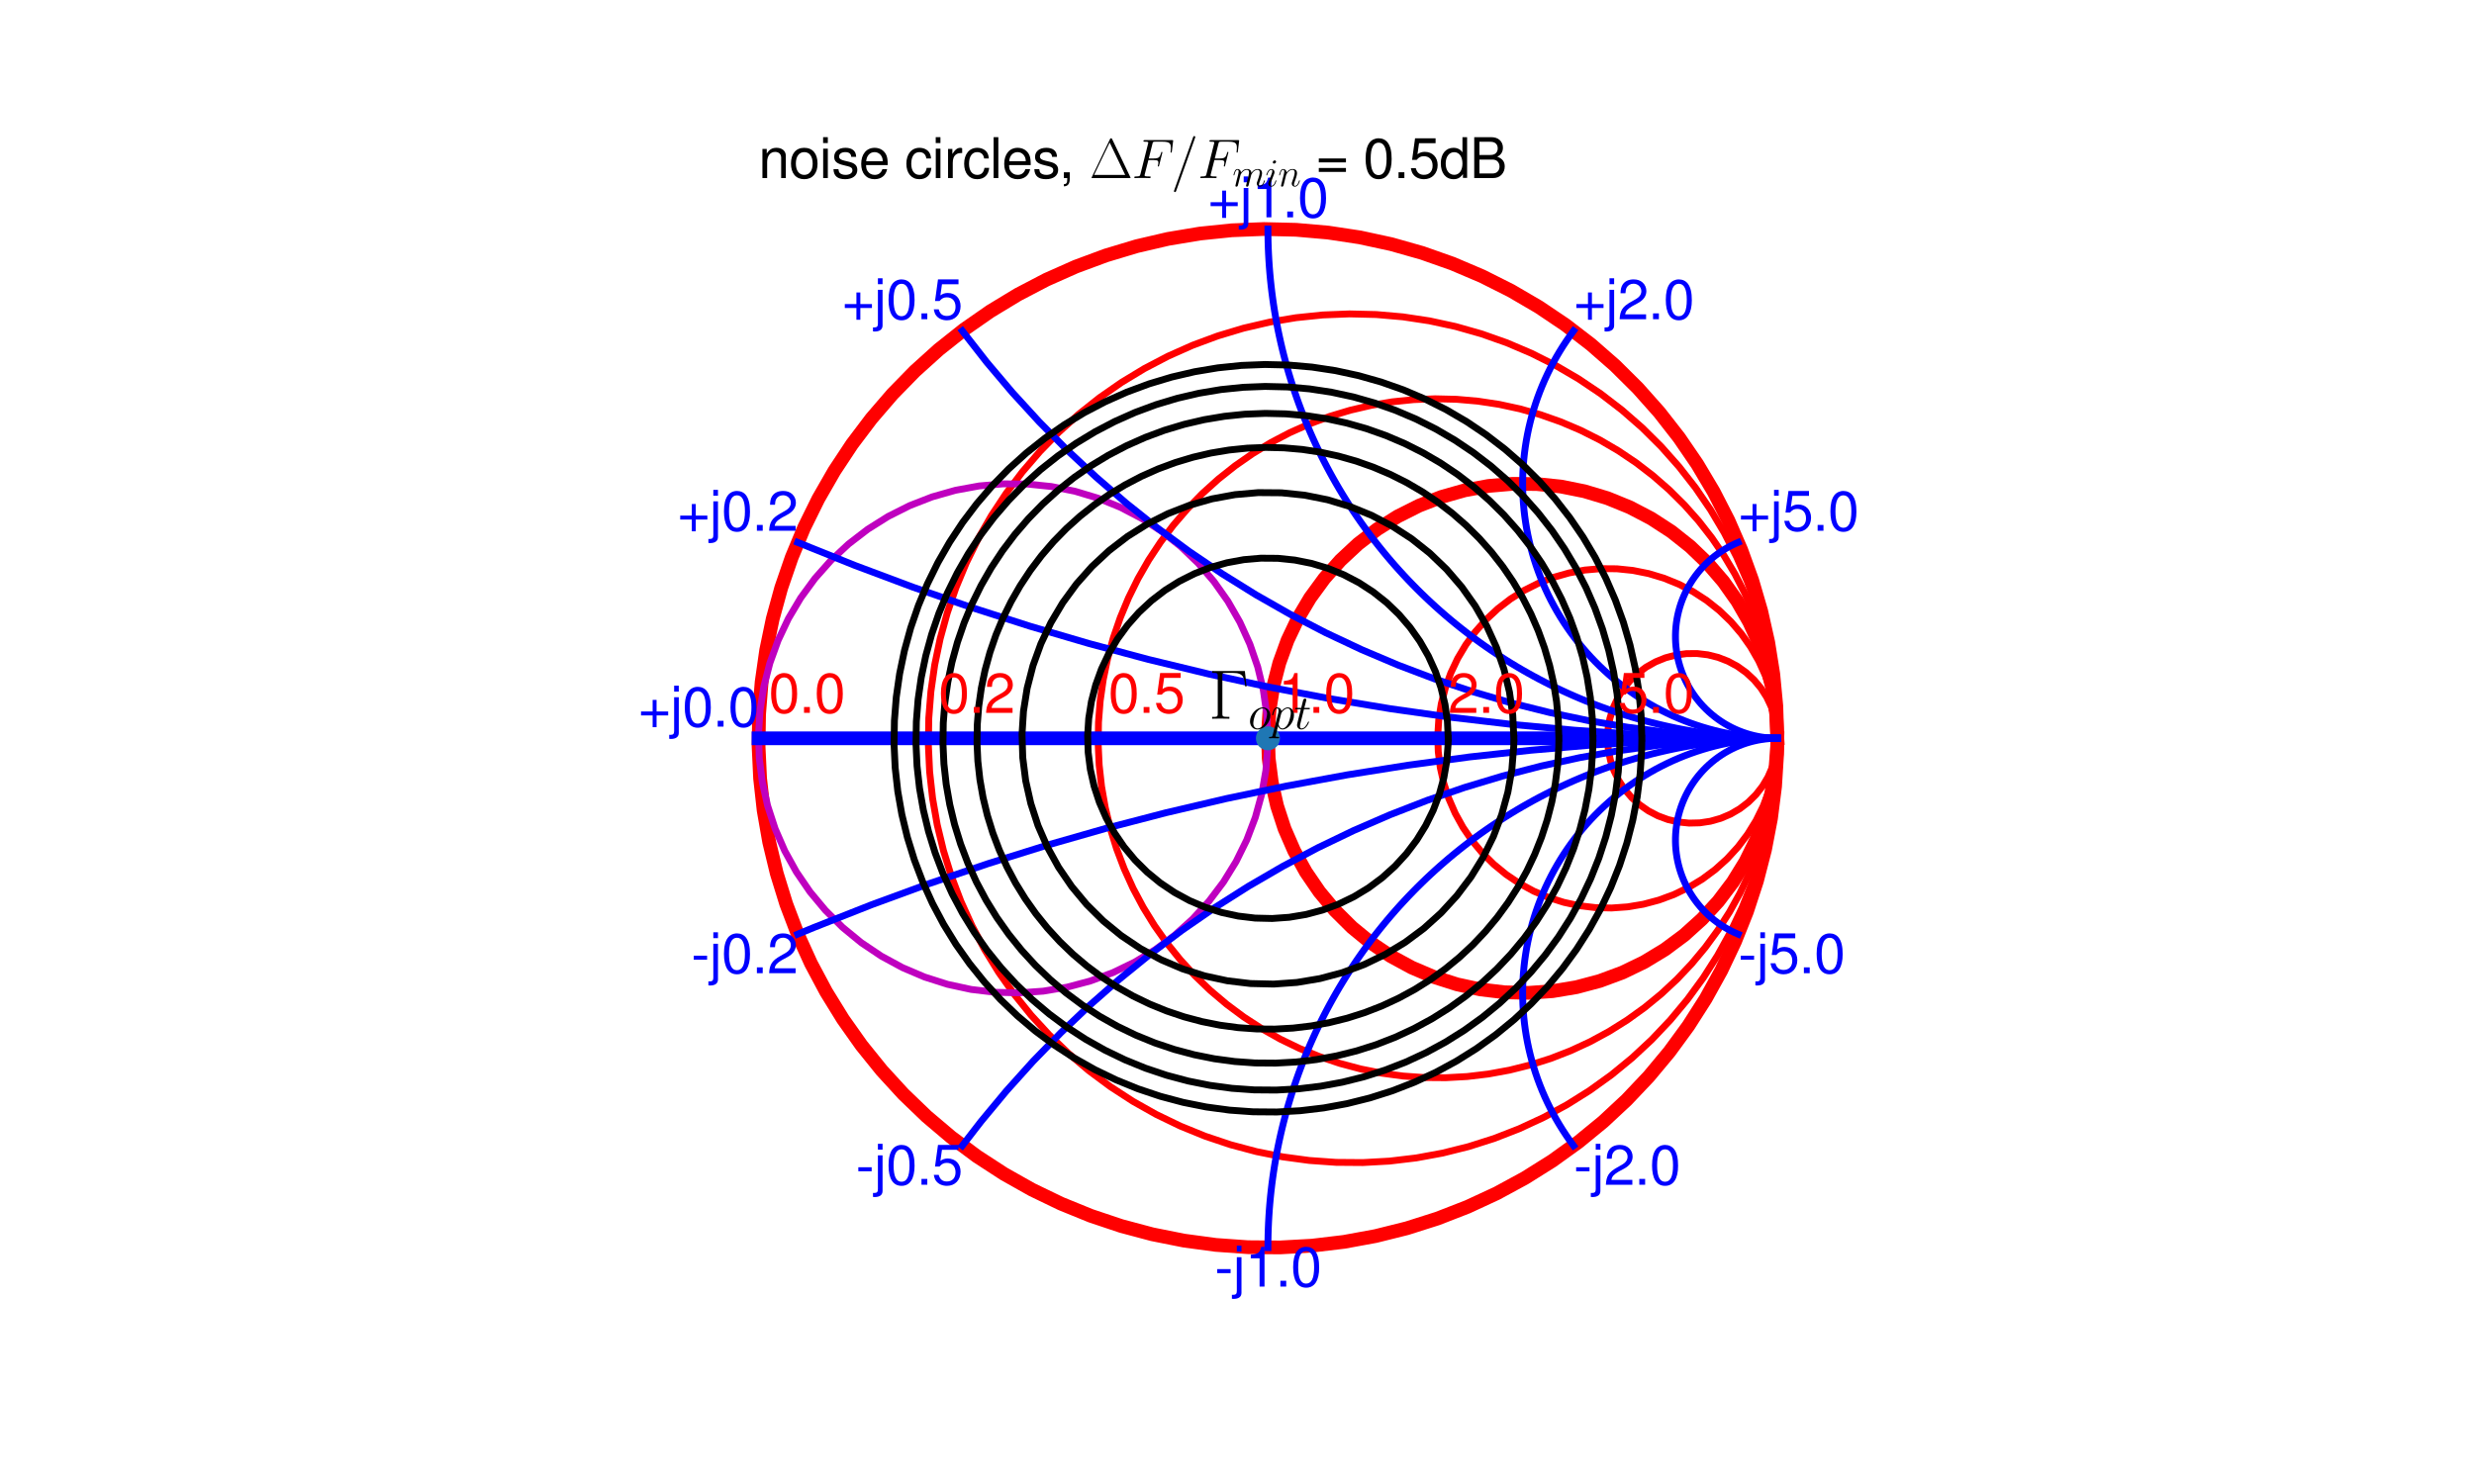<?xml version="1.0" encoding="utf-8" standalone="no"?>
<!DOCTYPE svg PUBLIC "-//W3C//DTD SVG 1.1//EN"
  "http://www.w3.org/Graphics/SVG/1.1/DTD/svg11.dtd">
<svg xmlns:xlink="http://www.w3.org/1999/xlink" width="360pt" height="216pt" viewBox="0 0 360 216" xmlns="http://www.w3.org/2000/svg" version="1.1">
 <defs>
  <style type="text/css">*{stroke-linejoin: round; stroke-linecap: butt}</style>
 </defs>
 <g id="figure_1">
  <g id="patch_1">
   <path d="M 0 216 
L 360 216 
L 360 0 
L 0 0 
z
" style="fill: #ffffff"/>
  </g>
  <g id="axes_1">
   <g id="line2d_1">
    <path d="M 258.627 107.46 
L 258.48 102.782 
L 258.037 98.123 
L 257.301 93.501 
L 256.275 88.935 
L 254.963 84.442 
L 253.37 80.041 
L 251.502 75.75 
L 249.368 71.585 
L 246.975 67.563 
L 244.332 63.7 
L 241.452 60.011 
L 238.344 56.512 
L 235.021 53.216 
L 231.498 50.136 
L 227.786 47.284 
L 223.903 44.672 
L 219.862 42.311 
L 215.68 40.209 
L 211.374 38.376 
L 206.961 36.818 
L 202.458 35.541 
L 197.884 34.551 
L 193.256 33.852 
L 188.594 33.446 
L 183.915 33.335 
L 179.238 33.52 
L 174.583 33.999 
L 169.967 34.771 
L 165.409 35.833 
L 160.927 37.181 
L 156.539 38.809 
L 152.262 40.71 
L 148.114 42.877 
L 144.111 45.302 
L 140.269 47.975 
L 136.603 50.885 
L 133.129 54.02 
L 129.859 57.368 
L 126.806 60.916 
L 123.984 64.65 
L 121.403 68.554 
L 119.074 72.613 
L 117.005 76.812 
L 115.206 81.132 
L 113.682 85.557 
L 112.441 90.07 
L 111.488 94.652 
L 110.825 99.285 
L 110.456 103.951 
L 110.382 108.63 
L 110.604 113.305 
L 111.12 117.957 
L 111.928 122.567 
L 113.026 127.116 
L 114.409 131.587 
L 116.071 135.962 
L 118.006 140.224 
L 120.207 144.355 
L 122.663 148.338 
L 125.366 152.159 
L 128.305 155.802 
L 131.467 159.252 
L 134.841 162.495 
L 138.413 165.519 
L 142.169 168.312 
L 146.093 170.862 
L 150.171 173.159 
L 154.385 175.194 
L 158.72 176.96 
L 163.157 178.448 
L 167.679 179.654 
L 172.269 180.571 
L 176.907 181.197 
L 181.575 181.53 
L 186.255 181.566 
L 190.928 181.308 
L 195.576 180.755 
L 200.179 179.91 
L 204.72 178.776 
L 209.18 177.358 
L 213.542 175.661 
L 217.788 173.693 
L 221.901 171.46 
L 225.865 168.972 
L 229.664 166.239 
L 233.284 163.272 
L 236.709 160.082 
L 239.925 156.683 
L 242.921 153.087 
L 245.684 149.309 
L 248.203 145.365 
L 250.468 141.269 
L 252.47 137.039 
L 254.201 132.691 
L 255.654 128.242 
L 256.824 123.71 
L 257.705 119.114 
L 258.295 114.471 
L 258.59 109.8 
L 258.627 107.46 
L 258.627 107.46 
" clip-path="url(#p620a6dc0e2)" style="fill: none; stroke: #ff0000; stroke-width: 2; stroke-linecap: square"/>
   </g>
   <g id="line2d_2">
    <path d="M 258.627 107.46 
L 258.504 103.562 
L 258.135 99.679 
L 257.522 95.827 
L 256.667 92.022 
L 255.574 88.278 
L 254.246 84.611 
L 252.69 81.035 
L 250.911 77.564 
L 248.917 74.212 
L 246.715 70.993 
L 244.314 67.92 
L 241.724 65.003 
L 238.956 62.256 
L 236.019 59.69 
L 232.927 57.313 
L 229.69 55.137 
L 226.323 53.169 
L 222.838 51.418 
L 219.25 49.89 
L 215.572 48.591 
L 211.82 47.527 
L 208.008 46.702 
L 204.151 46.12 
L 200.266 45.782 
L 196.367 45.689 
L 192.47 45.843 
L 188.59 46.243 
L 184.744 46.886 
L 180.945 47.771 
L 177.21 48.894 
L 173.553 50.25 
L 169.99 51.835 
L 166.533 53.641 
L 163.197 55.662 
L 159.995 57.889 
L 156.941 60.314 
L 154.045 62.927 
L 151.32 65.717 
L 148.777 68.674 
L 146.425 71.785 
L 144.274 75.038 
L 142.333 78.421 
L 140.609 81.92 
L 139.109 85.52 
L 137.84 89.208 
L 136.806 92.968 
L 136.011 96.787 
L 135.459 100.647 
L 135.151 104.535 
L 135.09 108.435 
L 135.274 112.331 
L 135.704 116.207 
L 136.378 120.049 
L 137.293 123.84 
L 138.446 127.566 
L 139.831 131.212 
L 141.443 134.763 
L 143.277 138.205 
L 145.324 141.525 
L 147.576 144.709 
L 150.025 147.745 
L 152.661 150.62 
L 155.472 153.323 
L 158.449 155.843 
L 161.579 158.17 
L 164.849 160.295 
L 168.247 162.209 
L 171.759 163.905 
L 175.371 165.377 
L 179.069 166.617 
L 182.837 167.621 
L 186.662 168.386 
L 190.527 168.908 
L 194.417 169.185 
L 198.317 169.215 
L 202.211 169 
L 206.084 168.539 
L 209.92 167.835 
L 213.704 166.89 
L 217.421 165.708 
L 221.056 164.295 
L 224.594 162.654 
L 228.022 160.793 
L 231.326 158.72 
L 234.492 156.443 
L 237.508 153.97 
L 240.362 151.312 
L 243.042 148.479 
L 245.539 145.483 
L 247.841 142.335 
L 249.94 139.047 
L 251.828 135.634 
L 253.496 132.109 
L 254.939 128.486 
L 256.15 124.778 
L 257.125 121.002 
L 257.859 117.172 
L 258.35 113.302 
L 258.596 109.41 
L 258.627 107.46 
L 258.627 107.46 
" clip-path="url(#p620a6dc0e2)" style="fill: none; stroke: #ff0000; stroke-linecap: square"/>
   </g>
   <g id="line2d_3">
    <path d="M 258.627 107.46 
L 258.529 104.341 
L 258.234 101.235 
L 257.743 98.154 
L 257.059 95.11 
L 256.184 92.115 
L 255.122 89.181 
L 253.877 86.32 
L 252.454 83.543 
L 250.859 80.862 
L 249.097 78.287 
L 247.177 75.828 
L 245.105 73.495 
L 242.89 71.297 
L 240.541 69.244 
L 238.067 67.343 
L 235.478 65.602 
L 232.784 64.027 
L 229.996 62.626 
L 227.125 61.404 
L 224.183 60.365 
L 221.181 59.514 
L 218.132 58.854 
L 215.047 58.388 
L 211.938 58.117 
L 208.819 58.043 
L 205.701 58.166 
L 202.598 58.486 
L 199.52 59.001 
L 196.482 59.709 
L 193.494 60.607 
L 190.568 61.692 
L 187.717 62.96 
L 184.952 64.405 
L 182.283 66.022 
L 179.722 67.803 
L 177.278 69.743 
L 174.961 71.833 
L 172.782 74.066 
L 170.747 76.431 
L 168.865 78.92 
L 167.145 81.523 
L 165.592 84.229 
L 164.213 87.028 
L 163.013 89.908 
L 161.997 92.858 
L 161.17 95.867 
L 160.534 98.921 
L 160.092 102.01 
L 159.846 105.12 
L 159.797 108.24 
L 159.945 111.357 
L 160.289 114.458 
L 160.828 117.531 
L 161.56 120.564 
L 162.482 123.545 
L 163.59 126.462 
L 164.88 129.303 
L 166.347 132.056 
L 167.984 134.712 
L 169.786 137.259 
L 171.745 139.688 
L 173.854 141.988 
L 176.103 144.15 
L 178.485 146.166 
L 180.988 148.028 
L 183.605 149.728 
L 186.323 151.259 
L 189.133 152.616 
L 192.022 153.793 
L 194.98 154.785 
L 197.995 155.589 
L 201.055 156.201 
L 204.147 156.618 
L 207.259 156.84 
L 210.379 156.864 
L 213.495 156.692 
L 216.593 156.323 
L 219.662 155.76 
L 222.689 155.004 
L 225.662 154.059 
L 228.57 152.928 
L 231.401 151.615 
L 234.143 150.127 
L 236.786 148.468 
L 239.319 146.646 
L 241.732 144.668 
L 244.015 142.542 
L 246.159 140.275 
L 248.156 137.878 
L 249.998 135.36 
L 251.678 132.73 
L 253.188 130 
L 254.522 127.179 
L 255.677 124.281 
L 256.645 121.315 
L 257.425 118.294 
L 258.013 115.229 
L 258.406 112.134 
L 258.603 109.02 
L 258.627 107.46 
L 258.627 107.46 
" clip-path="url(#p620a6dc0e2)" style="fill: none; stroke: #ff0000; stroke-linecap: square"/>
   </g>
   <g id="line2d_4">
    <path d="M 258.627 107.46 
L 258.461 103.955 
L 257.964 100.48 
L 257.141 97.069 
L 255.999 93.751 
L 254.548 90.555 
L 252.801 87.511 
L 250.774 84.646 
L 248.486 81.986 
L 245.956 79.554 
L 243.207 77.372 
L 240.264 75.46 
L 237.154 73.835 
L 233.904 72.511 
L 230.543 71.5 
L 227.101 70.812 
L 223.611 70.453 
L 220.101 70.425 
L 216.605 70.73 
L 213.153 71.363 
L 209.777 72.32 
L 206.506 73.593 
L 203.371 75.169 
L 200.398 77.034 
L 197.615 79.172 
L 195.047 81.564 
L 192.717 84.188 
L 190.645 87.021 
L 188.851 90.037 
L 187.349 93.209 
L 186.155 96.509 
L 185.278 99.907 
L 184.726 103.372 
L 184.505 106.875 
L 184.615 110.383 
L 185.057 113.864 
L 185.827 117.288 
L 186.917 120.624 
L 188.317 123.842 
L 190.015 126.913 
L 191.997 129.81 
L 194.243 132.506 
L 196.734 134.978 
L 199.448 137.203 
L 202.36 139.161 
L 205.445 140.835 
L 208.674 142.21 
L 212.018 143.273 
L 215.448 144.016 
L 218.933 144.43 
L 222.441 144.513 
L 225.942 144.264 
L 229.403 143.685 
L 232.794 142.781 
L 236.084 141.561 
L 239.245 140.034 
L 242.246 138.216 
L 245.062 136.122 
L 247.668 133.771 
L 250.039 131.184 
L 252.156 128.385 
L 253.998 125.398 
L 255.549 122.25 
L 256.795 118.969 
L 257.726 115.585 
L 258.332 112.129 
L 258.609 108.63 
L 258.627 107.46 
L 258.627 107.46 
" clip-path="url(#p620a6dc0e2)" style="fill: none; stroke: #ff0000; stroke-width: 2; stroke-linecap: square"/>
   </g>
   <g id="line2d_5">
    <path d="M 258.627 107.46 
L 258.517 105.123 
L 258.185 102.807 
L 257.636 100.533 
L 256.875 98.32 
L 255.908 96.19 
L 254.743 94.161 
L 253.392 92.251 
L 251.866 90.477 
L 250.179 88.856 
L 248.347 87.401 
L 246.385 86.127 
L 244.312 85.043 
L 242.145 84.161 
L 239.904 83.487 
L 237.61 83.028 
L 235.283 82.789 
L 232.943 82.77 
L 230.612 82.973 
L 228.311 83.395 
L 226.06 84.034 
L 223.88 84.882 
L 221.79 85.932 
L 219.808 87.176 
L 217.953 88.602 
L 216.241 90.196 
L 214.687 91.945 
L 213.306 93.834 
L 212.109 95.844 
L 211.109 97.959 
L 210.312 100.159 
L 209.728 102.424 
L 209.36 104.735 
L 209.212 107.07 
L 209.286 109.408 
L 209.581 111.729 
L 210.094 114.012 
L 210.82 116.236 
L 211.754 118.381 
L 212.886 120.429 
L 214.207 122.36 
L 215.704 124.157 
L 217.365 125.805 
L 219.175 127.288 
L 221.116 128.594 
L 223.172 129.71 
L 225.325 130.627 
L 227.554 131.336 
L 229.841 131.83 
L 232.164 132.107 
L 234.503 132.162 
L 236.837 131.996 
L 239.144 131.61 
L 241.405 131.007 
L 243.599 130.194 
L 245.705 129.176 
L 247.707 127.964 
L 249.584 126.568 
L 251.321 125.001 
L 252.902 123.276 
L 254.313 121.41 
L 255.541 119.418 
L 256.575 117.32 
L 257.406 115.133 
L 258.026 112.877 
L 258.43 110.572 
L 258.615 108.24 
L 258.627 107.46 
L 258.627 107.46 
" clip-path="url(#p620a6dc0e2)" style="fill: none; stroke: #ff0000; stroke-linecap: square"/>
   </g>
   <g id="line2d_6">
    <path d="M 258.627 107.46 
L 258.529 105.904 
L 258.235 104.372 
L 257.751 102.89 
L 257.084 101.481 
L 256.245 100.167 
L 255.247 98.969 
L 254.106 97.906 
L 252.84 96.995 
L 251.469 96.252 
L 250.016 95.686 
L 248.503 95.308 
L 246.955 95.124 
L 245.396 95.137 
L 243.851 95.345 
L 242.344 95.747 
L 240.9 96.335 
L 239.541 97.1 
L 238.29 98.031 
L 237.166 99.111 
L 236.187 100.325 
L 235.368 101.652 
L 234.724 103.072 
L 234.263 104.562 
L 233.994 106.097 
L 233.92 107.655 
L 234.043 109.209 
L 234.36 110.736 
L 234.868 112.21 
L 235.557 113.609 
L 236.417 114.91 
L 237.434 116.092 
L 238.592 117.137 
L 239.872 118.027 
L 241.254 118.749 
L 242.716 119.291 
L 244.234 119.645 
L 245.785 119.805 
L 247.344 119.768 
L 248.886 119.535 
L 250.386 119.11 
L 251.821 118.499 
L 253.167 117.712 
L 254.403 116.762 
L 255.51 115.664 
L 256.47 114.435 
L 257.267 113.095 
L 257.89 111.665 
L 258.327 110.168 
L 258.572 108.628 
L 258.627 107.46 
L 258.627 107.46 
" clip-path="url(#p620a6dc0e2)" style="fill: none; stroke: #ff0000; stroke-linecap: square"/>
   </g>
   <g id="line2d_7">
    <path d="M 184.5 107.46 
L 184.334 103.955 
L 183.837 100.48 
L 183.014 97.069 
L 181.871 93.751 
L 180.42 90.555 
L 178.674 87.511 
L 176.647 84.646 
L 174.358 81.986 
L 171.828 79.554 
L 169.08 77.372 
L 166.137 75.46 
L 163.026 73.835 
L 159.776 72.511 
L 156.415 71.5 
L 152.974 70.812 
L 149.483 70.453 
L 145.974 70.425 
L 142.478 70.73 
L 139.026 71.363 
L 135.65 72.32 
L 132.379 73.593 
L 129.243 75.169 
L 126.271 77.034 
L 123.488 79.172 
L 120.92 81.564 
L 118.59 84.188 
L 116.518 87.021 
L 114.723 90.037 
L 113.222 93.209 
L 112.028 96.509 
L 111.151 99.907 
L 110.599 103.372 
L 110.377 106.875 
L 110.488 110.383 
L 110.93 113.864 
L 111.7 117.288 
L 112.789 120.624 
L 114.19 123.842 
L 115.888 126.913 
L 117.869 129.81 
L 120.116 132.506 
L 122.607 134.978 
L 125.321 137.203 
L 128.233 139.161 
L 131.317 140.835 
L 134.546 142.21 
L 137.891 143.273 
L 141.321 144.016 
L 144.806 144.43 
L 148.314 144.513 
L 151.815 144.264 
L 155.276 143.685 
L 158.667 142.781 
L 161.957 141.561 
L 165.117 140.034 
L 168.119 138.216 
L 170.935 136.122 
L 173.541 133.771 
L 175.912 131.184 
L 178.028 128.385 
L 179.87 125.398 
L 181.421 122.25 
L 182.668 118.969 
L 183.598 115.585 
L 184.205 112.129 
L 184.482 108.63 
L 184.5 107.46 
L 184.5 107.46 
" clip-path="url(#p620a6dc0e2)" style="fill: none; stroke: #bf00bf; stroke-linecap: square"/>
   </g>
   <g id="line2d_8">
    <path d="M 258.627 107.46 
L 249.646 107.569 
L 240.67 107.895 
L 231.704 108.439 
L 222.754 109.2 
L 213.826 110.178 
L 204.923 111.371 
L 196.053 112.78 
L 187.219 114.404 
L 178.426 116.241 
L 169.681 118.291 
L 160.989 120.552 
L 152.353 123.023 
L 143.78 125.703 
L 135.274 128.589 
L 126.841 131.681 
L 118.485 134.976 
L 116.075 135.97 
L 116.075 135.97 
" clip-path="url(#p620a6dc0e2)" style="fill: none; stroke: #0000ff; stroke-linecap: square"/>
   </g>
   <g id="line2d_9">
    <path d="M 258.627 107.46 
L 252.847 107.573 
L 247.076 107.911 
L 241.322 108.473 
L 235.594 109.26 
L 229.902 110.27 
L 224.253 111.5 
L 218.656 112.95 
L 213.12 114.617 
L 207.654 116.498 
L 202.265 118.592 
L 196.961 120.893 
L 191.752 123.4 
L 186.644 126.108 
L 181.646 129.013 
L 176.764 132.111 
L 172.007 135.397 
L 167.382 138.865 
L 162.896 142.512 
L 158.555 146.33 
L 154.366 150.315 
L 150.336 154.46 
L 146.471 158.759 
L 142.776 163.206 
L 140.024 166.762 
L 140.024 166.762 
" clip-path="url(#p620a6dc0e2)" style="fill: none; stroke: #0000ff; stroke-linecap: square"/>
   </g>
   <g id="line2d_10">
    <path d="M 258.627 107.46 
L 257.703 107.466 
L 256.779 107.483 
L 255.856 107.512 
L 254.932 107.552 
L 254.01 107.604 
L 253.088 107.667 
L 252.167 107.742 
L 251.247 107.828 
L 250.328 107.926 
L 249.41 108.035 
L 248.494 108.156 
L 247.579 108.288 
L 246.666 108.431 
L 245.755 108.586 
L 244.846 108.752 
L 243.939 108.93 
L 243.035 109.119 
L 242.132 109.319 
L 241.233 109.53 
L 240.336 109.752 
L 239.442 109.986 
L 238.551 110.231 
L 237.663 110.486 
L 236.778 110.753 
L 235.897 111.031 
L 235.019 111.32 
L 234.145 111.62 
L 233.274 111.93 
L 232.408 112.252 
L 231.546 112.584 
L 230.687 112.927 
L 229.834 113.281 
L 228.984 113.645 
L 228.14 114.02 
L 227.3 114.405 
L 226.465 114.801 
L 225.635 115.207 
L 224.81 115.624 
L 223.99 116.05 
L 223.176 116.487 
L 222.367 116.934 
L 221.564 117.391 
L 220.766 117.858 
L 219.975 118.335 
L 219.189 118.822 
L 218.41 119.318 
L 217.637 119.825 
L 216.87 120.34 
L 216.11 120.866 
L 215.356 121.401 
L 214.609 121.945 
L 213.869 122.498 
L 213.136 123.061 
L 212.41 123.632 
L 211.691 124.213 
L 210.979 124.802 
L 210.275 125.401 
L 209.578 126.008 
L 208.889 126.624 
L 208.208 127.248 
L 207.534 127.881 
L 206.869 128.522 
L 206.211 129.171 
L 205.562 129.829 
L 204.921 130.494 
L 204.288 131.168 
L 203.664 131.849 
L 203.048 132.538 
L 202.441 133.235 
L 201.842 133.939 
L 201.253 134.651 
L 200.672 135.37 
L 200.101 136.096 
L 199.538 136.829 
L 198.985 137.569 
L 198.441 138.316 
L 197.906 139.07 
L 197.38 139.83 
L 196.865 140.597 
L 196.358 141.37 
L 195.862 142.149 
L 195.375 142.935 
L 194.898 143.726 
L 194.431 144.524 
L 193.974 145.327 
L 193.527 146.136 
L 193.09 146.95 
L 192.664 147.77 
L 192.247 148.595 
L 191.841 149.425 
L 191.445 150.26 
L 191.06 151.1 
L 190.685 151.944 
L 190.321 152.794 
L 189.967 153.647 
L 189.624 154.506 
L 189.292 155.368 
L 188.97 156.234 
L 188.66 157.105 
L 188.36 157.979 
L 188.071 158.857 
L 187.793 159.738 
L 187.526 160.623 
L 187.271 161.511 
L 187.026 162.402 
L 186.792 163.296 
L 186.57 164.193 
L 186.359 165.092 
L 186.159 165.995 
L 185.97 166.899 
L 185.792 167.806 
L 185.626 168.715 
L 185.471 169.626 
L 185.328 170.539 
L 185.196 171.454 
L 185.075 172.37 
L 184.966 173.288 
L 184.868 174.207 
L 184.782 175.127 
L 184.707 176.048 
L 184.644 176.97 
L 184.592 177.892 
L 184.552 178.816 
L 184.523 179.739 
L 184.506 180.663 
L 184.5 181.587 
" clip-path="url(#p620a6dc0e2)" style="fill: none; stroke: #0000ff; stroke-linecap: square"/>
   </g>
   <g id="line2d_11">
    <path d="M 258.627 107.46 
L 257.705 107.471 
L 256.784 107.506 
L 255.863 107.563 
L 254.945 107.643 
L 254.028 107.746 
L 253.115 107.872 
L 252.205 108.021 
L 251.299 108.192 
L 250.397 108.385 
L 249.501 108.601 
L 248.61 108.839 
L 247.725 109.1 
L 246.847 109.382 
L 245.977 109.686 
L 245.114 110.011 
L 244.26 110.358 
L 243.414 110.726 
L 242.578 111.115 
L 241.752 111.525 
L 240.936 111.955 
L 240.132 112.405 
L 239.338 112.875 
L 238.557 113.364 
L 237.788 113.873 
L 237.032 114.401 
L 236.289 114.948 
L 235.56 115.513 
L 234.846 116.096 
L 234.146 116.696 
L 233.461 117.314 
L 232.792 117.948 
L 232.139 118.599 
L 231.502 119.266 
L 230.882 119.949 
L 230.28 120.646 
L 229.694 121.359 
L 229.127 122.086 
L 228.578 122.827 
L 228.048 123.581 
L 227.536 124.348 
L 227.044 125.128 
L 226.571 125.92 
L 226.118 126.723 
L 225.685 127.537 
L 225.273 128.362 
L 224.881 129.197 
L 224.51 130.041 
L 224.161 130.894 
L 223.832 131.756 
L 223.525 132.625 
L 223.24 133.502 
L 222.977 134.386 
L 222.736 135.276 
L 222.517 136.172 
L 222.32 137.073 
L 222.146 137.978 
L 221.995 138.888 
L 221.866 139.801 
L 221.76 140.717 
L 221.676 141.635 
L 221.616 142.555 
L 221.578 143.477 
L 221.564 144.399 
L 221.572 145.321 
L 221.604 146.242 
L 221.658 147.163 
L 221.735 148.082 
L 221.835 148.998 
L 221.957 149.912 
L 222.103 150.823 
L 222.271 151.73 
L 222.461 152.632 
L 222.674 153.529 
L 222.909 154.421 
L 223.167 155.306 
L 223.446 156.185 
L 223.747 157.056 
L 224.069 157.92 
L 224.413 158.776 
L 224.779 159.623 
L 225.165 160.46 
L 225.571 161.288 
L 225.999 162.105 
L 226.446 162.911 
L 226.914 163.706 
L 227.401 164.489 
L 227.907 165.259 
L 228.432 166.017 
L 228.976 166.762 
" clip-path="url(#p620a6dc0e2)" style="fill: none; stroke: #0000ff; stroke-linecap: square"/>
   </g>
   <g id="line2d_12">
    <path d="M 258.627 107.46 
L 258.054 107.471 
L 257.481 107.504 
L 256.91 107.56 
L 256.342 107.637 
L 255.777 107.737 
L 255.217 107.858 
L 254.661 108 
L 254.112 108.164 
L 253.569 108.35 
L 253.034 108.556 
L 252.507 108.782 
L 251.989 109.029 
L 251.481 109.296 
L 250.984 109.582 
L 250.499 109.887 
L 250.025 110.211 
L 249.565 110.552 
L 249.118 110.912 
L 248.685 111.288 
L 248.267 111.681 
L 247.865 112.089 
L 247.478 112.513 
L 247.109 112.952 
L 246.756 113.404 
L 246.422 113.87 
L 246.105 114.349 
L 245.808 114.839 
L 245.529 115.34 
L 245.27 115.852 
L 245.032 116.373 
L 244.813 116.904 
L 244.615 117.442 
L 244.438 117.988 
L 244.283 118.54 
L 244.149 119.097 
L 244.036 119.66 
L 243.946 120.226 
L 243.877 120.795 
L 243.83 121.367 
L 243.806 121.94 
L 243.804 122.514 
L 243.823 123.087 
L 243.866 123.659 
L 243.93 124.229 
L 244.016 124.796 
L 244.124 125.359 
L 244.254 125.918 
L 244.405 126.471 
L 244.577 127.018 
L 244.771 127.558 
L 244.985 128.09 
L 245.22 128.613 
L 245.475 129.127 
L 245.749 129.63 
L 246.043 130.123 
L 246.355 130.604 
L 246.686 131.072 
L 247.035 131.527 
L 247.401 131.969 
L 247.784 132.396 
L 248.183 132.808 
L 248.598 133.204 
L 249.028 133.584 
L 249.472 133.946 
L 249.93 134.292 
L 250.401 134.619 
L 250.884 134.928 
L 251.379 135.218 
L 251.884 135.489 
L 252.4 135.74 
L 252.925 135.97 
" clip-path="url(#p620a6dc0e2)" style="fill: none; stroke: #0000ff; stroke-linecap: square"/>
   </g>
   <g id="line2d_13">
    <path d="M 116.075 78.95 
L 124.407 82.303 
L 132.818 85.454 
L 141.303 88.401 
L 149.857 91.141 
L 158.475 93.672 
L 167.152 95.994 
L 175.882 98.106 
L 184.661 100.005 
L 193.484 101.69 
L 202.345 103.162 
L 211.238 104.418 
L 220.16 105.458 
L 229.104 106.282 
L 238.066 106.889 
L 247.039 107.279 
L 256.02 107.451 
L 258.627 107.46 
L 258.627 107.46 
" clip-path="url(#p620a6dc0e2)" style="fill: none; stroke: #0000ff; stroke-linecap: square"/>
   </g>
   <g id="line2d_14">
    <path d="M 140.024 48.158 
L 143.582 52.715 
L 147.315 57.129 
L 151.218 61.395 
L 155.284 65.505 
L 159.507 69.453 
L 163.88 73.234 
L 168.398 76.841 
L 173.053 80.269 
L 177.838 83.514 
L 182.746 86.569 
L 187.77 89.431 
L 192.901 92.094 
L 198.132 94.556 
L 203.455 96.812 
L 208.862 98.858 
L 214.345 100.692 
L 219.895 102.311 
L 225.504 103.712 
L 231.163 104.894 
L 236.864 105.854 
L 242.598 106.591 
L 248.357 107.104 
L 254.131 107.392 
L 258.627 107.46 
L 258.627 107.46 
" clip-path="url(#p620a6dc0e2)" style="fill: none; stroke: #0000ff; stroke-linecap: square"/>
   </g>
   <g id="line2d_15">
    <path d="M 184.5 33.333 
L 184.506 34.257 
L 184.523 35.181 
L 184.552 36.104 
L 184.592 37.028 
L 184.644 37.95 
L 184.707 38.872 
L 184.782 39.793 
L 184.868 40.713 
L 184.966 41.632 
L 185.075 42.55 
L 185.196 43.466 
L 185.328 44.381 
L 185.471 45.294 
L 185.626 46.205 
L 185.792 47.114 
L 185.97 48.021 
L 186.159 48.925 
L 186.359 49.828 
L 186.57 50.727 
L 186.792 51.624 
L 187.026 52.518 
L 187.271 53.409 
L 187.526 54.297 
L 187.793 55.182 
L 188.071 56.063 
L 188.36 56.941 
L 188.66 57.815 
L 188.97 58.686 
L 189.292 59.552 
L 189.624 60.414 
L 189.967 61.273 
L 190.321 62.126 
L 190.685 62.976 
L 191.06 63.82 
L 191.445 64.66 
L 191.841 65.495 
L 192.247 66.325 
L 192.664 67.15 
L 193.09 67.97 
L 193.527 68.784 
L 193.974 69.593 
L 194.431 70.396 
L 194.898 71.194 
L 195.375 71.985 
L 195.862 72.771 
L 196.358 73.55 
L 196.865 74.323 
L 197.38 75.09 
L 197.906 75.85 
L 198.441 76.604 
L 198.985 77.351 
L 199.538 78.091 
L 200.101 78.824 
L 200.672 79.55 
L 201.253 80.269 
L 201.842 80.981 
L 202.441 81.685 
L 203.048 82.382 
L 203.664 83.071 
L 204.288 83.752 
L 204.921 84.426 
L 205.562 85.091 
L 206.211 85.749 
L 206.869 86.398 
L 207.534 87.039 
L 208.208 87.672 
L 208.889 88.296 
L 209.578 88.912 
L 210.275 89.519 
L 210.979 90.118 
L 211.691 90.707 
L 212.41 91.288 
L 213.136 91.859 
L 213.869 92.422 
L 214.609 92.975 
L 215.356 93.519 
L 216.11 94.054 
L 216.87 94.58 
L 217.637 95.095 
L 218.41 95.602 
L 219.189 96.098 
L 219.975 96.585 
L 220.766 97.062 
L 221.564 97.529 
L 222.367 97.986 
L 223.176 98.433 
L 223.99 98.87 
L 224.81 99.296 
L 225.635 99.713 
L 226.465 100.119 
L 227.3 100.515 
L 228.14 100.9 
L 228.984 101.275 
L 229.834 101.639 
L 230.687 101.993 
L 231.546 102.336 
L 232.408 102.668 
L 233.274 102.99 
L 234.145 103.3 
L 235.019 103.6 
L 235.897 103.889 
L 236.778 104.167 
L 237.663 104.434 
L 238.551 104.689 
L 239.442 104.934 
L 240.336 105.168 
L 241.233 105.39 
L 242.132 105.601 
L 243.035 105.801 
L 243.939 105.99 
L 244.846 106.168 
L 245.755 106.334 
L 246.666 106.489 
L 247.579 106.632 
L 248.494 106.764 
L 249.41 106.885 
L 250.328 106.994 
L 251.247 107.092 
L 252.167 107.178 
L 253.088 107.253 
L 254.01 107.316 
L 254.932 107.368 
L 255.856 107.408 
L 256.779 107.437 
L 257.703 107.454 
L 258.627 107.46 
" clip-path="url(#p620a6dc0e2)" style="fill: none; stroke: #0000ff; stroke-linecap: square"/>
   </g>
   <g id="line2d_16">
    <path d="M 228.976 48.158 
L 228.432 48.903 
L 227.907 49.661 
L 227.401 50.431 
L 226.914 51.214 
L 226.446 52.009 
L 225.999 52.815 
L 225.571 53.632 
L 225.165 54.46 
L 224.779 55.297 
L 224.413 56.144 
L 224.069 57 
L 223.747 57.864 
L 223.446 58.735 
L 223.167 59.614 
L 222.909 60.499 
L 222.674 61.391 
L 222.461 62.288 
L 222.271 63.19 
L 222.103 64.097 
L 221.957 65.008 
L 221.835 65.922 
L 221.735 66.838 
L 221.658 67.757 
L 221.604 68.678 
L 221.572 69.599 
L 221.564 70.521 
L 221.578 71.443 
L 221.616 72.365 
L 221.676 73.285 
L 221.76 74.203 
L 221.866 75.119 
L 221.995 76.032 
L 222.146 76.942 
L 222.32 77.847 
L 222.517 78.748 
L 222.736 79.644 
L 222.977 80.534 
L 223.24 81.418 
L 223.525 82.295 
L 223.832 83.164 
L 224.161 84.026 
L 224.51 84.879 
L 224.881 85.723 
L 225.273 86.558 
L 225.685 87.383 
L 226.118 88.197 
L 226.571 89 
L 227.044 89.792 
L 227.536 90.572 
L 228.048 91.339 
L 228.578 92.093 
L 229.127 92.834 
L 229.694 93.561 
L 230.28 94.274 
L 230.882 94.971 
L 231.502 95.654 
L 232.139 96.321 
L 232.792 96.972 
L 233.461 97.606 
L 234.146 98.224 
L 234.846 98.824 
L 235.56 99.407 
L 236.289 99.972 
L 237.032 100.519 
L 237.788 101.047 
L 238.557 101.556 
L 239.338 102.045 
L 240.132 102.515 
L 240.936 102.965 
L 241.752 103.395 
L 242.578 103.805 
L 243.414 104.194 
L 244.26 104.562 
L 245.114 104.909 
L 245.977 105.234 
L 246.847 105.538 
L 247.725 105.82 
L 248.61 106.081 
L 249.501 106.319 
L 250.397 106.535 
L 251.299 106.728 
L 252.205 106.899 
L 253.115 107.048 
L 254.028 107.174 
L 254.945 107.277 
L 255.863 107.357 
L 256.784 107.414 
L 257.705 107.449 
L 258.627 107.46 
" clip-path="url(#p620a6dc0e2)" style="fill: none; stroke: #0000ff; stroke-linecap: square"/>
   </g>
   <g id="line2d_17">
    <path d="M 252.925 78.95 
L 252.4 79.18 
L 251.884 79.431 
L 251.379 79.702 
L 250.884 79.992 
L 250.401 80.301 
L 249.93 80.628 
L 249.472 80.974 
L 249.028 81.336 
L 248.598 81.716 
L 248.183 82.112 
L 247.784 82.524 
L 247.401 82.951 
L 247.035 83.393 
L 246.686 83.848 
L 246.355 84.316 
L 246.043 84.797 
L 245.749 85.29 
L 245.475 85.793 
L 245.22 86.307 
L 244.985 86.83 
L 244.771 87.362 
L 244.577 87.902 
L 244.405 88.449 
L 244.254 89.002 
L 244.124 89.561 
L 244.016 90.124 
L 243.93 90.691 
L 243.866 91.261 
L 243.823 91.833 
L 243.804 92.406 
L 243.806 92.98 
L 243.83 93.553 
L 243.877 94.125 
L 243.946 94.694 
L 244.036 95.26 
L 244.149 95.823 
L 244.283 96.38 
L 244.438 96.932 
L 244.615 97.478 
L 244.813 98.016 
L 245.032 98.547 
L 245.27 99.068 
L 245.529 99.58 
L 245.808 100.081 
L 246.105 100.571 
L 246.422 101.05 
L 246.756 101.516 
L 247.109 101.968 
L 247.478 102.407 
L 247.865 102.831 
L 248.267 103.239 
L 248.685 103.632 
L 249.118 104.008 
L 249.565 104.368 
L 250.025 104.709 
L 250.499 105.033 
L 250.984 105.338 
L 251.481 105.624 
L 251.989 105.891 
L 252.507 106.138 
L 253.034 106.364 
L 253.569 106.57 
L 254.112 106.756 
L 254.661 106.92 
L 255.217 107.062 
L 255.777 107.183 
L 256.342 107.283 
L 256.91 107.36 
L 257.481 107.416 
L 258.054 107.449 
L 258.627 107.46 
" clip-path="url(#p620a6dc0e2)" style="fill: none; stroke: #0000ff; stroke-linecap: square"/>
   </g>
   <g id="line2d_18">
    <path d="M 110.373 107.46 
L 117.785 107.46 
L 125.198 107.46 
L 132.611 107.46 
L 140.024 107.46 
L 147.436 107.46 
L 154.849 107.46 
L 162.262 107.46 
L 169.675 107.46 
L 177.087 107.46 
L 184.5 107.46 
L 191.913 107.46 
L 199.325 107.46 
L 206.738 107.46 
L 214.151 107.46 
L 221.564 107.46 
L 228.976 107.46 
L 236.389 107.46 
L 243.802 107.46 
L 251.215 107.46 
" clip-path="url(#p620a6dc0e2)" style="fill: none; stroke: #0000ff; stroke-width: 2; stroke-linecap: square"/>
   </g>
   <g id="line2d_19">
    <path d="M 184.5 107.46 
L 184.5 107.46 
" clip-path="url(#p620a6dc0e2)" style="fill: none; stroke: #000000; stroke-linecap: square"/>
   </g>
   <g id="line2d_20">
    <path d="M 210.736 107.46 
L 210.618 104.979 
L 210.266 102.519 
L 209.684 100.105 
L 208.875 97.756 
L 207.848 95.494 
L 206.612 93.339 
L 205.177 91.311 
L 203.557 89.428 
L 201.766 87.706 
L 199.82 86.162 
L 197.737 84.808 
L 195.536 83.658 
L 193.235 82.721 
L 190.856 82.006 
L 188.42 81.519 
L 185.949 81.264 
L 183.465 81.245 
L 180.99 81.46 
L 178.547 81.909 
L 176.157 82.586 
L 173.842 83.487 
L 171.622 84.602 
L 169.518 85.923 
L 167.548 87.436 
L 165.73 89.129 
L 164.081 90.987 
L 162.614 92.992 
L 161.344 95.127 
L 160.281 97.372 
L 159.436 99.708 
L 158.815 102.113 
L 158.424 104.567 
L 158.267 107.046 
L 158.346 109.529 
L 158.659 111.993 
L 159.203 114.417 
L 159.975 116.778 
L 160.966 119.056 
L 162.168 121.23 
L 163.571 123.28 
L 165.161 125.189 
L 166.924 126.939 
L 168.845 128.514 
L 170.907 129.9 
L 173.09 131.085 
L 175.376 132.058 
L 177.743 132.811 
L 180.171 133.336 
L 182.638 133.63 
L 185.121 133.688 
L 187.599 133.512 
L 190.049 133.102 
L 192.45 132.462 
L 194.779 131.599 
L 197.016 130.518 
L 199.14 129.231 
L 201.134 127.749 
L 202.978 126.085 
L 204.657 124.253 
L 206.155 122.272 
L 207.459 120.157 
L 208.557 117.929 
L 209.439 115.607 
L 210.098 113.211 
L 210.527 110.765 
L 210.723 108.288 
L 210.736 107.46 
L 210.736 107.46 
" clip-path="url(#p620a6dc0e2)" style="fill: none; stroke: #000000; stroke-linecap: square"/>
   </g>
   <g id="line2d_21">
    <path d="M 220.286 107.46 
L 220.125 104.075 
L 219.646 100.721 
L 218.851 97.427 
L 217.748 94.223 
L 216.347 91.138 
L 214.66 88.199 
L 212.704 85.433 
L 210.494 82.864 
L 208.051 80.516 
L 205.397 78.409 
L 202.556 76.563 
L 199.553 74.994 
L 196.415 73.716 
L 193.17 72.74 
L 189.847 72.076 
L 186.476 71.729 
L 183.088 71.702 
L 179.712 71.996 
L 176.38 72.608 
L 173.12 73.532 
L 169.962 74.76 
L 166.934 76.282 
L 164.064 78.083 
L 161.377 80.148 
L 158.898 82.457 
L 156.648 84.99 
L 154.647 87.725 
L 152.915 90.637 
L 151.465 93.7 
L 150.312 96.886 
L 149.465 100.167 
L 148.932 103.513 
L 148.719 106.895 
L 148.826 110.282 
L 149.252 113.643 
L 149.995 116.949 
L 151.047 120.17 
L 152.399 123.277 
L 154.039 126.242 
L 155.952 129.039 
L 158.121 131.642 
L 160.527 134.029 
L 163.147 136.177 
L 165.959 138.068 
L 168.937 139.684 
L 172.054 141.012 
L 175.283 142.039 
L 178.595 142.755 
L 181.96 143.156 
L 185.347 143.236 
L 188.727 142.995 
L 192.069 142.436 
L 195.343 141.564 
L 198.52 140.385 
L 201.571 138.912 
L 204.47 137.156 
L 207.189 135.134 
L 209.704 132.864 
L 211.994 130.366 
L 214.037 127.663 
L 215.816 124.779 
L 217.313 121.74 
L 218.517 118.572 
L 219.415 115.305 
L 220.001 111.968 
L 220.268 108.59 
L 220.286 107.46 
L 220.286 107.46 
" clip-path="url(#p620a6dc0e2)" style="fill: none; stroke: #000000; stroke-linecap: square"/>
   </g>
   <g id="line2d_22">
    <path d="M 226.838 107.46 
L 226.754 104.788 
L 226.501 102.127 
L 226.081 99.487 
L 225.495 96.879 
L 224.746 94.313 
L 223.836 91.8 
L 222.769 89.349 
L 221.55 86.97 
L 220.183 84.672 
L 218.674 82.466 
L 217.028 80.359 
L 215.253 78.361 
L 213.356 76.478 
L 211.343 74.719 
L 209.223 73.09 
L 207.005 71.598 
L 204.697 70.25 
L 202.309 69.049 
L 199.849 68.002 
L 197.329 67.112 
L 194.757 66.383 
L 192.144 65.817 
L 189.501 65.418 
L 186.838 65.186 
L 184.166 65.123 
L 181.495 65.228 
L 178.836 65.502 
L 176.199 65.943 
L 173.596 66.55 
L 171.036 67.32 
L 168.53 68.249 
L 166.087 69.335 
L 163.718 70.573 
L 161.432 71.958 
L 159.237 73.485 
L 157.143 75.147 
L 155.159 76.937 
L 153.291 78.85 
L 151.548 80.876 
L 149.936 83.009 
L 148.462 85.239 
L 147.131 87.557 
L 145.95 89.955 
L 144.922 92.423 
L 144.052 94.95 
L 143.343 97.528 
L 142.798 100.145 
L 142.42 102.791 
L 142.209 105.456 
L 142.167 108.128 
L 142.293 110.798 
L 142.588 113.455 
L 143.05 116.088 
L 143.677 118.687 
L 144.467 121.241 
L 145.416 123.739 
L 146.522 126.173 
L 147.778 128.533 
L 149.181 130.808 
L 150.725 132.99 
L 152.404 135.071 
L 154.21 137.041 
L 156.137 138.894 
L 158.177 140.621 
L 160.322 142.216 
L 162.564 143.672 
L 164.893 144.985 
L 167.3 146.147 
L 169.775 147.155 
L 172.31 148.006 
L 174.893 148.694 
L 177.514 149.218 
L 180.163 149.576 
L 182.829 149.765 
L 185.502 149.787 
L 188.172 149.639 
L 190.826 149.323 
L 193.455 148.84 
L 196.049 148.193 
L 198.596 147.383 
L 201.087 146.414 
L 203.512 145.289 
L 205.862 144.014 
L 208.126 142.593 
L 210.296 141.032 
L 212.363 139.338 
L 214.319 137.516 
L 216.157 135.574 
L 217.868 133.52 
L 219.446 131.363 
L 220.884 129.11 
L 222.178 126.771 
L 223.322 124.354 
L 224.31 121.871 
L 225.14 119.33 
L 225.809 116.741 
L 226.312 114.116 
L 226.649 111.464 
L 226.817 108.797 
L 226.838 107.46 
L 226.838 107.46 
" clip-path="url(#p620a6dc0e2)" style="fill: none; stroke: #000000; stroke-linecap: square"/>
   </g>
   <g id="line2d_23">
    <path d="M 231.793 107.46 
L 231.699 104.476 
L 231.416 101.503 
L 230.947 98.554 
L 230.292 95.641 
L 229.455 92.775 
L 228.439 89.967 
L 227.247 87.229 
L 225.885 84.572 
L 224.359 82.006 
L 222.673 79.541 
L 220.835 77.188 
L 218.852 74.955 
L 216.732 72.852 
L 214.484 70.887 
L 212.117 69.068 
L 209.639 67.402 
L 207.061 65.895 
L 204.393 64.554 
L 201.646 63.385 
L 198.83 62.39 
L 195.957 61.576 
L 193.039 60.944 
L 190.086 60.498 
L 187.112 60.239 
L 184.127 60.169 
L 181.143 60.286 
L 178.173 60.592 
L 175.228 61.085 
L 172.32 61.763 
L 169.46 62.622 
L 166.661 63.661 
L 163.932 64.874 
L 161.286 66.257 
L 158.732 67.804 
L 156.281 69.509 
L 153.942 71.365 
L 151.725 73.366 
L 149.639 75.502 
L 147.692 77.765 
L 145.891 80.147 
L 144.245 82.638 
L 142.758 85.228 
L 141.439 87.906 
L 140.291 90.663 
L 139.319 93.486 
L 138.527 96.365 
L 137.918 99.289 
L 137.496 102.244 
L 137.26 105.221 
L 137.213 108.207 
L 137.354 111.189 
L 137.684 114.157 
L 138.2 117.098 
L 138.9 120.001 
L 139.782 122.853 
L 140.843 125.644 
L 142.077 128.363 
L 143.481 130.999 
L 145.048 133.54 
L 146.773 135.978 
L 148.648 138.302 
L 150.665 140.503 
L 152.818 142.572 
L 155.097 144.501 
L 157.493 146.283 
L 159.997 147.91 
L 162.598 149.376 
L 165.287 150.674 
L 168.052 151.801 
L 170.883 152.75 
L 173.768 153.519 
L 176.696 154.105 
L 179.656 154.504 
L 182.634 154.716 
L 185.62 154.74 
L 188.601 154.575 
L 191.566 154.222 
L 194.503 153.683 
L 197.4 152.959 
L 200.246 152.055 
L 203.028 150.972 
L 205.737 149.716 
L 208.362 148.292 
L 210.891 146.705 
L 213.315 144.961 
L 215.624 143.068 
L 217.809 141.033 
L 219.861 138.864 
L 221.772 136.57 
L 223.535 134.16 
L 225.142 131.643 
L 226.587 129.03 
L 227.865 126.331 
L 228.969 123.557 
L 229.896 120.719 
L 230.642 117.828 
L 231.205 114.895 
L 231.581 111.933 
L 231.769 108.953 
L 231.793 107.46 
L 231.793 107.46 
" clip-path="url(#p620a6dc0e2)" style="fill: none; stroke: #000000; stroke-linecap: square"/>
   </g>
   <g id="line2d_24">
    <path d="M 235.716 107.46 
L 235.614 104.228 
L 235.308 101.009 
L 234.8 97.815 
L 234.091 94.66 
L 233.184 91.556 
L 232.084 88.516 
L 230.793 85.551 
L 229.319 82.673 
L 227.665 79.894 
L 225.84 77.225 
L 223.849 74.677 
L 221.702 72.259 
L 219.406 69.981 
L 216.972 67.853 
L 214.408 65.883 
L 211.724 64.079 
L 208.932 62.447 
L 206.043 60.995 
L 203.068 59.728 
L 200.019 58.652 
L 196.908 57.769 
L 193.747 57.086 
L 190.55 56.602 
L 187.328 56.322 
L 184.096 56.245 
L 180.865 56.373 
L 177.648 56.704 
L 174.459 57.238 
L 171.309 57.972 
L 168.213 58.903 
L 165.181 60.027 
L 162.226 61.341 
L 159.36 62.838 
L 156.594 64.514 
L 153.94 66.36 
L 151.407 68.371 
L 149.006 70.537 
L 146.747 72.851 
L 144.638 75.302 
L 142.688 77.882 
L 140.905 80.579 
L 139.296 83.384 
L 137.866 86.284 
L 136.623 89.269 
L 135.571 92.327 
L 134.713 95.445 
L 134.054 98.611 
L 133.596 101.812 
L 133.341 105.035 
L 133.29 108.269 
L 133.443 111.499 
L 133.8 114.712 
L 134.359 117.897 
L 135.117 121.041 
L 136.073 124.13 
L 137.221 127.153 
L 138.558 130.097 
L 140.078 132.951 
L 141.775 135.704 
L 143.643 138.344 
L 145.673 140.86 
L 147.858 143.244 
L 150.19 145.485 
L 152.658 147.574 
L 155.253 149.504 
L 157.964 151.266 
L 160.781 152.853 
L 163.693 154.259 
L 166.688 155.479 
L 169.754 156.507 
L 172.878 157.34 
L 176.049 157.974 
L 179.254 158.407 
L 182.479 158.636 
L 185.713 158.662 
L 188.941 158.483 
L 192.152 158.101 
L 195.333 157.517 
L 198.47 156.734 
L 201.552 155.754 
L 204.566 154.582 
L 207.499 153.222 
L 210.341 151.679 
L 213.08 149.96 
L 215.705 148.072 
L 218.206 146.022 
L 220.572 143.818 
L 222.795 141.469 
L 224.864 138.985 
L 226.773 136.375 
L 228.514 133.649 
L 230.079 130.82 
L 231.462 127.897 
L 232.658 124.893 
L 233.662 121.819 
L 234.47 118.688 
L 235.079 115.512 
L 235.487 112.304 
L 235.691 109.077 
L 235.716 107.46 
L 235.716 107.46 
" clip-path="url(#p620a6dc0e2)" style="fill: none; stroke: #000000; stroke-linecap: square"/>
   </g>
   <g id="line2d_25">
    <path d="M 238.91 107.46 
L 238.801 104.026 
L 238.476 100.607 
L 237.936 97.214 
L 237.183 93.862 
L 236.22 90.565 
L 235.051 87.335 
L 233.68 84.185 
L 232.113 81.128 
L 230.357 78.175 
L 228.417 75.34 
L 226.303 72.633 
L 224.022 70.064 
L 221.583 67.645 
L 218.996 65.384 
L 216.272 63.291 
L 213.422 61.374 
L 210.456 59.64 
L 207.386 58.098 
L 204.226 56.752 
L 200.986 55.608 
L 197.681 54.671 
L 194.324 53.945 
L 190.927 53.431 
L 187.505 53.133 
L 184.071 53.052 
L 180.638 53.188 
L 177.221 53.539 
L 173.833 54.106 
L 170.487 54.886 
L 167.197 55.875 
L 163.976 57.07 
L 160.837 58.465 
L 157.793 60.056 
L 154.854 61.836 
L 152.034 63.798 
L 149.344 65.934 
L 146.793 68.235 
L 144.393 70.693 
L 142.153 73.297 
L 140.081 76.037 
L 138.187 78.903 
L 136.477 81.883 
L 134.959 84.964 
L 133.638 88.135 
L 132.52 91.383 
L 131.609 94.696 
L 130.909 98.059 
L 130.422 101.46 
L 130.151 104.884 
L 130.097 108.319 
L 130.26 111.75 
L 130.639 115.165 
L 131.232 118.548 
L 132.038 121.888 
L 133.053 125.17 
L 134.273 128.381 
L 135.694 131.509 
L 137.308 134.541 
L 139.111 137.465 
L 141.095 140.269 
L 143.252 142.943 
L 145.574 145.475 
L 148.05 147.856 
L 150.672 150.076 
L 153.429 152.125 
L 156.309 153.997 
L 159.302 155.683 
L 162.396 157.177 
L 165.577 158.473 
L 168.834 159.566 
L 172.154 160.45 
L 175.522 161.124 
L 178.927 161.583 
L 182.353 161.827 
L 185.788 161.854 
L 189.218 161.665 
L 192.63 161.259 
L 196.008 160.639 
L 199.341 159.806 
L 202.615 158.766 
L 205.817 157.52 
L 208.933 156.075 
L 211.952 154.436 
L 214.862 152.61 
L 217.651 150.604 
L 220.307 148.426 
L 222.821 146.085 
L 225.182 143.59 
L 227.381 140.95 
L 229.409 138.178 
L 231.258 135.282 
L 232.921 132.276 
L 234.39 129.171 
L 235.661 125.979 
L 236.728 122.714 
L 237.586 119.388 
L 238.233 116.014 
L 238.666 112.606 
L 238.883 109.178 
L 238.91 107.46 
L 238.91 107.46 
" clip-path="url(#p620a6dc0e2)" style="fill: none; stroke: #000000; stroke-linecap: square"/>
   </g>
   <g id="line2d_26">
    <path d="M 184.5 107.46 
" clip-path="url(#p620a6dc0e2)" style="fill: none; stroke: #1f77b4; stroke-width: 1.5; stroke-linecap: square"/>
    <defs>
     <path id="m92659cabca" d="M 0 1.25 
C 0.332 1.25 0.649 1.118 0.884 0.884 
C 1.118 0.649 1.25 0.332 1.25 0 
C 1.25 -0.332 1.118 -0.649 0.884 -0.884 
C 0.649 -1.118 0.332 -1.25 0 -1.25 
C -0.332 -1.25 -0.649 -1.118 -0.884 -0.884 
C -1.118 -0.649 -1.25 -0.332 -1.25 0 
C -1.25 0.332 -1.118 0.649 -0.884 0.884 
C -0.649 1.118 -0.332 1.25 0 1.25 
z
" style="stroke: #1f77b4"/>
    </defs>
    <g clip-path="url(#p620a6dc0e2)">
     <use xlink:href="#m92659cabca" x="184.5" y="107.46" style="fill: #1f77b4; stroke: #1f77b4"/>
    </g>
   </g>
   <g id="text_1">
    <!-- 0.0 -->
    <g style="fill: #ff0000" transform="translate(111.855 103.754) scale(0.08 -0.08)">
     <defs>
      <path id="NimbusSanL-Regu-30" d="M 1760 4544 
C 1338 4544 954 4358 717 4044 
C 422 3649 275 3043 275 2207 
C 275 683 787 -128 1760 -128 
C 2720 -128 3245 683 3245 2169 
C 3245 3049 3104 3636 2803 4044 
C 2566 4364 2189 4544 1760 4544 
z
M 1760 4044 
C 2368 4044 2669 3432 2669 2220 
C 2669 938 2374 339 1747 339 
C 1152 339 851 964 851 2201 
C 851 3438 1152 4044 1760 4044 
z
" transform="scale(0.016)"/>
      <path id="NimbusSanL-Regu-2e" d="M 1222 665 
L 557 665 
L 557 0 
L 1222 0 
L 1222 665 
z
" transform="scale(0.016)"/>
     </defs>
     <use xlink:href="#NimbusSanL-Regu-30" transform="scale(0.996)"/>
     <use xlink:href="#NimbusSanL-Regu-2e" transform="translate(55.392 0) scale(0.996)"/>
     <use xlink:href="#NimbusSanL-Regu-30" transform="translate(83.087 0) scale(0.996)"/>
    </g>
   </g>
   <g id="text_2">
    <!-- 0.2 -->
    <g style="fill: #ff0000" transform="translate(136.564 103.754) scale(0.08 -0.08)">
     <defs>
      <path id="NimbusSanL-Regu-32" d="M 3238 556 
L 851 556 
C 909 928 1114 1165 1670 1493 
L 2310 1839 
C 2944 2185 3270 2653 3270 3211 
C 3270 3589 3117 3942 2848 4185 
C 2579 4428 2246 4544 1818 4544 
C 1242 4544 813 4339 563 3955 
C 403 3711 333 3429 320 2967 
L 883 2967 
C 902 3275 941 3461 1018 3608 
C 1165 3884 1459 4051 1798 4051 
C 2310 4051 2694 3685 2694 3198 
C 2694 2839 2483 2531 2080 2300 
L 1491 1967 
C 544 1428 269 999 218 0 
L 3238 0 
L 3238 556 
z
" transform="scale(0.016)"/>
     </defs>
     <use xlink:href="#NimbusSanL-Regu-30" transform="scale(0.996)"/>
     <use xlink:href="#NimbusSanL-Regu-2e" transform="translate(55.392 0) scale(0.996)"/>
     <use xlink:href="#NimbusSanL-Regu-32" transform="translate(83.087 0) scale(0.996)"/>
    </g>
   </g>
   <g id="text_3">
    <!-- 0.5 -->
    <g style="fill: #ff0000" transform="translate(161.273 103.754) scale(0.08 -0.08)">
     <defs>
      <path id="NimbusSanL-Regu-35" d="M 3046 4544 
L 704 4544 
L 365 2076 
L 883 2076 
C 1146 2387 1363 2496 1715 2496 
C 2323 2496 2707 2082 2707 1414 
C 2707 765 2330 371 1715 371 
C 1222 371 922 619 787 1128 
L 224 1128 
C 301 759 365 581 499 415 
C 755 70 1216 -128 1728 -128 
C 2643 -128 3283 536 3283 1490 
C 3283 2381 2688 2995 1818 2995 
C 1498 2995 1242 2912 979 2720 
L 1158 3987 
L 3046 3987 
L 3046 4544 
z
" transform="scale(0.016)"/>
     </defs>
     <use xlink:href="#NimbusSanL-Regu-30" transform="scale(0.996)"/>
     <use xlink:href="#NimbusSanL-Regu-2e" transform="translate(55.392 0) scale(0.996)"/>
     <use xlink:href="#NimbusSanL-Regu-35" transform="translate(83.087 0) scale(0.996)"/>
    </g>
   </g>
   <g id="text_4">
    <!-- 1.0 -->
    <g style="fill: #ff0000" transform="translate(185.983 103.754) scale(0.08 -0.08)">
     <defs>
      <path id="NimbusSanL-Regu-31" d="M 1658 3232 
L 1658 0 
L 2221 0 
L 2221 4537 
L 1850 4537 
C 1651 3840 1523 3744 653 3635 
L 653 3232 
L 1658 3232 
z
" transform="scale(0.016)"/>
     </defs>
     <use xlink:href="#NimbusSanL-Regu-31" transform="scale(0.996)"/>
     <use xlink:href="#NimbusSanL-Regu-2e" transform="translate(55.392 0) scale(0.996)"/>
     <use xlink:href="#NimbusSanL-Regu-30" transform="translate(83.087 0) scale(0.996)"/>
    </g>
   </g>
   <g id="text_5">
    <!-- 2.0 -->
    <g style="fill: #ff0000" transform="translate(210.692 103.754) scale(0.08 -0.08)">
     <use xlink:href="#NimbusSanL-Regu-32" transform="scale(0.996)"/>
     <use xlink:href="#NimbusSanL-Regu-2e" transform="translate(55.392 0) scale(0.996)"/>
     <use xlink:href="#NimbusSanL-Regu-30" transform="translate(83.087 0) scale(0.996)"/>
    </g>
   </g>
   <g id="text_6">
    <!-- 5.0 -->
    <g style="fill: #ff0000" transform="translate(235.401 103.754) scale(0.08 -0.08)">
     <use xlink:href="#NimbusSanL-Regu-35" transform="scale(0.996)"/>
     <use xlink:href="#NimbusSanL-Regu-2e" transform="translate(55.392 0) scale(0.996)"/>
     <use xlink:href="#NimbusSanL-Regu-30" transform="translate(83.087 0) scale(0.996)"/>
    </g>
   </g>
   <g id="text_7">
    <!-- +j0.0 -->
    <g style="fill: #0000ff" transform="translate(92.871 105.762) scale(0.08 -0.08)">
     <defs>
      <path id="NimbusSanL-Regu-2b" d="M 3418 1728 
L 2093 1728 
L 2093 3052 
L 1645 3052 
L 1645 1728 
L 320 1728 
L 320 1279 
L 1645 1279 
L 1645 -64 
L 2093 -64 
L 2093 1279 
L 3418 1279 
L 3418 1728 
z
" transform="scale(0.016)"/>
      <path id="NimbusSanL-Regu-6a" d="M 448 3357 
L 448 -498 
C 448 -832 339 -941 13 -941 
C -7 -941 -7 -941 -115 -935 
L -115 -1389 
C -51 -1402 -19 -1408 64 -1408 
C 666 -1408 979 -1165 979 -710 
L 979 3357 
L 448 3357 
z
M 979 4672 
L 448 4672 
L 448 3999 
L 979 3999 
L 979 4672 
z
" transform="scale(0.016)"/>
     </defs>
     <use xlink:href="#NimbusSanL-Regu-2b" transform="scale(0.996)"/>
     <use xlink:href="#NimbusSanL-Regu-6a" transform="translate(58.181 0) scale(0.996)"/>
     <use xlink:href="#NimbusSanL-Regu-30" transform="translate(80.298 0) scale(0.996)"/>
     <use xlink:href="#NimbusSanL-Regu-2e" transform="translate(135.69 0) scale(0.996)"/>
     <use xlink:href="#NimbusSanL-Regu-30" transform="translate(163.385 0) scale(0.996)"/>
    </g>
   </g>
   <g id="text_8">
    <!-- +j0.2 -->
    <g style="fill: #0000ff" transform="translate(98.573 77.252) scale(0.08 -0.08)">
     <use xlink:href="#NimbusSanL-Regu-2b" transform="scale(0.996)"/>
     <use xlink:href="#NimbusSanL-Regu-6a" transform="translate(58.181 0) scale(0.996)"/>
     <use xlink:href="#NimbusSanL-Regu-30" transform="translate(80.298 0) scale(0.996)"/>
     <use xlink:href="#NimbusSanL-Regu-2e" transform="translate(135.69 0) scale(0.996)"/>
     <use xlink:href="#NimbusSanL-Regu-32" transform="translate(163.385 0) scale(0.996)"/>
    </g>
   </g>
   <g id="text_9">
    <!-- +j0.5 -->
    <g style="fill: #0000ff" transform="translate(122.522 46.461) scale(0.08 -0.08)">
     <use xlink:href="#NimbusSanL-Regu-2b" transform="scale(0.996)"/>
     <use xlink:href="#NimbusSanL-Regu-6a" transform="translate(58.181 0) scale(0.996)"/>
     <use xlink:href="#NimbusSanL-Regu-30" transform="translate(80.298 0) scale(0.996)"/>
     <use xlink:href="#NimbusSanL-Regu-2e" transform="translate(135.69 0) scale(0.996)"/>
     <use xlink:href="#NimbusSanL-Regu-35" transform="translate(163.385 0) scale(0.996)"/>
    </g>
   </g>
   <g id="text_10">
    <!-- +j1.0 -->
    <g style="fill: #0000ff" transform="translate(175.749 31.635) scale(0.08 -0.08)">
     <use xlink:href="#NimbusSanL-Regu-2b" transform="scale(0.996)"/>
     <use xlink:href="#NimbusSanL-Regu-6a" transform="translate(58.181 0) scale(0.996)"/>
     <use xlink:href="#NimbusSanL-Regu-31" transform="translate(80.298 0) scale(0.996)"/>
     <use xlink:href="#NimbusSanL-Regu-2e" transform="translate(135.69 0) scale(0.996)"/>
     <use xlink:href="#NimbusSanL-Regu-30" transform="translate(163.385 0) scale(0.996)"/>
    </g>
   </g>
   <g id="text_11">
    <!-- +j2.0 -->
    <g style="fill: #0000ff" transform="translate(228.976 46.461) scale(0.08 -0.08)">
     <use xlink:href="#NimbusSanL-Regu-2b" transform="scale(0.996)"/>
     <use xlink:href="#NimbusSanL-Regu-6a" transform="translate(58.181 0) scale(0.996)"/>
     <use xlink:href="#NimbusSanL-Regu-32" transform="translate(80.298 0) scale(0.996)"/>
     <use xlink:href="#NimbusSanL-Regu-2e" transform="translate(135.69 0) scale(0.996)"/>
     <use xlink:href="#NimbusSanL-Regu-30" transform="translate(163.385 0) scale(0.996)"/>
    </g>
   </g>
   <g id="text_12">
    <!-- +j5.0 -->
    <g style="fill: #0000ff" transform="translate(252.925 77.252) scale(0.08 -0.08)">
     <use xlink:href="#NimbusSanL-Regu-2b" transform="scale(0.996)"/>
     <use xlink:href="#NimbusSanL-Regu-6a" transform="translate(58.181 0) scale(0.996)"/>
     <use xlink:href="#NimbusSanL-Regu-35" transform="translate(80.298 0) scale(0.996)"/>
     <use xlink:href="#NimbusSanL-Regu-2e" transform="translate(135.69 0) scale(0.996)"/>
     <use xlink:href="#NimbusSanL-Regu-30" transform="translate(163.385 0) scale(0.996)"/>
    </g>
   </g>
   <g id="text_13">
    <!-- -j0.2 -->
    <g style="fill: #0000ff" transform="translate(100.573 141.649) scale(0.08 -0.08)">
     <defs>
      <path id="NimbusSanL-Regu-2d" d="M 1818 1996 
L 294 1996 
L 294 1536 
L 1818 1536 
L 1818 1996 
z
" transform="scale(0.016)"/>
     </defs>
     <use xlink:href="#NimbusSanL-Regu-2d" transform="scale(0.996)"/>
     <use xlink:href="#NimbusSanL-Regu-6a" transform="translate(33.175 0) scale(0.996)"/>
     <use xlink:href="#NimbusSanL-Regu-30" transform="translate(55.292 0) scale(0.996)"/>
     <use xlink:href="#NimbusSanL-Regu-2e" transform="translate(110.684 0) scale(0.996)"/>
     <use xlink:href="#NimbusSanL-Regu-32" transform="translate(138.379 0) scale(0.996)"/>
    </g>
   </g>
   <g id="text_14">
    <!-- -j0.5 -->
    <g style="fill: #0000ff" transform="translate(124.522 172.44) scale(0.08 -0.08)">
     <use xlink:href="#NimbusSanL-Regu-2d" transform="scale(0.996)"/>
     <use xlink:href="#NimbusSanL-Regu-6a" transform="translate(33.175 0) scale(0.996)"/>
     <use xlink:href="#NimbusSanL-Regu-30" transform="translate(55.292 0) scale(0.996)"/>
     <use xlink:href="#NimbusSanL-Regu-2e" transform="translate(110.684 0) scale(0.996)"/>
     <use xlink:href="#NimbusSanL-Regu-35" transform="translate(138.379 0) scale(0.996)"/>
    </g>
   </g>
   <g id="text_15">
    <!-- -j1.0 -->
    <g style="fill: #0000ff" transform="translate(176.749 187.266) scale(0.08 -0.08)">
     <use xlink:href="#NimbusSanL-Regu-2d" transform="scale(0.996)"/>
     <use xlink:href="#NimbusSanL-Regu-6a" transform="translate(33.175 0) scale(0.996)"/>
     <use xlink:href="#NimbusSanL-Regu-31" transform="translate(55.292 0) scale(0.996)"/>
     <use xlink:href="#NimbusSanL-Regu-2e" transform="translate(110.684 0) scale(0.996)"/>
     <use xlink:href="#NimbusSanL-Regu-30" transform="translate(138.379 0) scale(0.996)"/>
    </g>
   </g>
   <g id="text_16">
    <!-- -j2.0 -->
    <g style="fill: #0000ff" transform="translate(228.976 172.44) scale(0.08 -0.08)">
     <use xlink:href="#NimbusSanL-Regu-2d" transform="scale(0.996)"/>
     <use xlink:href="#NimbusSanL-Regu-6a" transform="translate(33.175 0) scale(0.996)"/>
     <use xlink:href="#NimbusSanL-Regu-32" transform="translate(55.292 0) scale(0.996)"/>
     <use xlink:href="#NimbusSanL-Regu-2e" transform="translate(110.684 0) scale(0.996)"/>
     <use xlink:href="#NimbusSanL-Regu-30" transform="translate(138.379 0) scale(0.996)"/>
    </g>
   </g>
   <g id="text_17">
    <!-- -j5.0 -->
    <g style="fill: #0000ff" transform="translate(252.925 141.649) scale(0.08 -0.08)">
     <use xlink:href="#NimbusSanL-Regu-2d" transform="scale(0.996)"/>
     <use xlink:href="#NimbusSanL-Regu-6a" transform="translate(33.175 0) scale(0.996)"/>
     <use xlink:href="#NimbusSanL-Regu-35" transform="translate(55.292 0) scale(0.996)"/>
     <use xlink:href="#NimbusSanL-Regu-2e" transform="translate(110.684 0) scale(0.996)"/>
     <use xlink:href="#NimbusSanL-Regu-30" transform="translate(138.379 0) scale(0.996)"/>
    </g>
   </g>
   <g id="text_18">
    <!-- $\Gamma_{opt}$ -->
    <g transform="translate(175.862 104.61) scale(0.1 -0.1)">
     <defs>
      <path id="CMR17-0" d="M 3315 4352 
L 326 4352 
L 326 4185 
C 768 4185 838 4185 838 3897 
L 838 453 
C 838 166 768 166 326 166 
L 326 0 
C 512 12 870 12 1069 12 
C 1331 12 1638 12 1901 0 
L 1901 166 
L 1760 166 
C 1274 166 1261 230 1261 460 
L 1261 3936 
C 1261 4153 1274 4185 1530 4185 
L 2234 4185 
C 3206 4185 3258 3738 3354 2939 
L 3469 2939 
L 3315 4352 
z
" transform="scale(0.016)"/>
      <path id="CMMI12-6f" d="M 2918 1755 
C 2918 2362 2522 2816 1939 2816 
C 1094 2816 262 1896 262 996 
C 262 389 659 -64 1242 -64 
C 2093 -64 2918 855 2918 1755 
z
M 1248 64 
C 928 64 691 319 691 766 
C 691 1060 845 1711 1024 2030 
C 1312 2522 1670 2687 1933 2687 
C 2246 2687 2490 2432 2490 1985 
C 2490 1730 2355 1047 2112 657 
C 1850 230 1498 64 1248 64 
z
" transform="scale(0.016)"/>
      <path id="CMMI12-70" d="M 275 -794 
C 230 -981 205 -1031 -58 -1031 
C -135 -1031 -199 -1031 -199 -1152 
C -199 -1165 -192 -1216 -122 -1216 
C -39 -1216 51 -1204 134 -1204 
L 410 -1204 
C 544 -1204 870 -1216 1005 -1216 
C 1043 -1216 1120 -1216 1120 -1101 
C 1120 -1031 1075 -1031 966 -1031 
C 672 -1031 653 -987 653 -937 
C 653 -863 941 217 979 364 
C 1050 185 1222 -64 1555 -64 
C 2278 -64 3059 874 3059 1813 
C 3059 2400 2726 2816 2246 2816 
C 1837 2816 1491 2419 1421 2330 
C 1370 2649 1120 2816 864 2816 
C 678 2816 531 2726 410 2483 
C 294 2253 205 1864 205 1838 
C 205 1813 230 1781 275 1781 
C 326 1781 333 1787 371 1934 
C 467 2311 589 2687 845 2687 
C 992 2687 1043 2585 1043 2394 
C 1043 2241 1024 2177 998 2062 
L 275 -794 
z
M 1382 1992 
C 1427 2170 1606 2356 1709 2445 
C 1779 2509 1990 2687 2234 2687 
C 2515 2687 2643 2407 2643 2075 
C 2643 1768 2464 1047 2304 715 
C 2144 370 1850 64 1555 64 
C 1120 64 1050 613 1050 638 
C 1050 657 1062 708 1069 740 
L 1382 1992 
z
" transform="scale(0.016)"/>
      <path id="CMMI12-74" d="M 1286 2566 
L 1875 2566 
C 1997 2566 2061 2566 2061 2681 
C 2061 2752 2022 2752 1894 2752 
L 1331 2752 
L 1568 3664 
C 1594 3752 1594 3764 1594 3808 
C 1594 3910 1510 3968 1427 3968 
C 1376 3968 1229 3948 1178 3746 
L 928 2752 
L 326 2752 
C 198 2752 141 2752 141 2630 
C 141 2566 186 2566 307 2566 
L 877 2566 
L 454 881 
C 403 657 384 593 384 510 
C 384 210 595 -64 954 -64 
C 1600 -64 1946 868 1946 913 
C 1946 951 1920 970 1882 970 
C 1869 970 1843 970 1830 944 
C 1824 938 1818 932 1773 830 
C 1638 510 1344 64 973 64 
C 781 64 768 223 768 364 
C 768 370 768 491 787 568 
L 1286 2566 
z
" transform="scale(0.016)"/>
     </defs>
     <use xlink:href="#CMR17-0" transform="scale(0.996)"/>
     <use xlink:href="#CMMI12-6f" transform="translate(57.381 -14.944) scale(0.697)"/>
     <use xlink:href="#CMMI12-70" transform="translate(90.208 -14.944) scale(0.697)"/>
     <use xlink:href="#CMMI12-74" transform="translate(124.479 -14.944) scale(0.697)"/>
    </g>
   </g>
   <g id="text_19">
    <!-- noise circles, $\Delta F/F_{min}$ = 0.5dB -->
    <g transform="translate(110.373 25.92) scale(0.08 -0.08)">
     <defs>
      <path id="NimbusSanL-Regu-6e" d="M 448 3328 
L 448 0 
L 986 0 
L 986 1835 
C 986 2539 1344 2988 1894 2988 
C 2317 2988 2586 2732 2586 2328 
L 2586 0 
L 3117 0 
L 3117 2539 
C 3117 3097 2701 3456 2054 3456 
C 1555 3456 1235 3263 941 2796 
L 941 3328 
L 448 3328 
z
" transform="scale(0.016)"/>
      <path id="NimbusSanL-Regu-6f" d="M 1741 3456 
C 800 3456 230 2784 230 1663 
C 230 543 794 -128 1747 -128 
C 2688 -128 3264 543 3264 1638 
C 3264 2791 2707 3456 1741 3456 
z
M 1747 2963 
C 2349 2963 2707 2472 2707 1644 
C 2707 861 2336 364 1747 364 
C 1152 364 787 855 787 1663 
C 787 2466 1152 2963 1747 2963 
z
" transform="scale(0.016)"/>
      <path id="NimbusSanL-Regu-69" d="M 960 3358 
L 429 3358 
L 429 0 
L 960 0 
L 960 3358 
z
M 960 4672 
L 422 4672 
L 422 3999 
L 960 3999 
L 960 4672 
z
" transform="scale(0.016)"/>
      <path id="NimbusSanL-Regu-73" d="M 2803 2428 
C 2797 3084 2362 3456 1587 3456 
C 806 3456 301 3052 301 2434 
C 301 1912 570 1663 1363 1472 
L 1862 1351 
C 2234 1262 2381 1129 2381 887 
C 2381 574 2067 364 1600 364 
C 1312 364 1069 447 934 587 
C 851 683 813 778 781 1014 
L 218 1014 
C 243 243 678 -128 1555 -128 
C 2400 -128 2938 288 2938 931 
C 2938 1428 2656 1702 1990 1861 
L 1478 1982 
C 1043 2084 858 2224 858 2459 
C 858 2765 1133 2963 1568 2963 
C 1997 2963 2227 2778 2240 2428 
L 2803 2428 
z
" transform="scale(0.016)"/>
      <path id="NimbusSanL-Regu-65" d="M 3283 1484 
C 3283 1998 3245 2311 3149 2565 
C 2931 3123 2419 3456 1792 3456 
C 858 3456 256 2734 256 1619 
C 256 545 838 -128 1779 -128 
C 2547 -128 3078 307 3213 1018 
L 2675 1018 
C 2528 588 2227 364 1798 364 
C 1459 364 1171 514 992 787 
C 864 974 819 1161 813 1484 
L 3283 1484 
z
M 826 1920 
C 870 2552 1248 2963 1786 2963 
C 2310 2963 2714 2519 2714 1959 
C 2714 1946 2714 1933 2707 1920 
L 826 1920 
z
" transform="scale(0.016)"/>
      <path id="NimbusSanL-Regu-63" d="M 3014 2237 
C 2989 2561 2918 2771 2790 2956 
C 2560 3270 2157 3456 1690 3456 
C 787 3456 198 2740 198 1632 
C 198 555 774 -128 1683 -128 
C 2483 -128 2989 352 3053 1167 
L 2515 1167 
C 2426 632 2150 364 1696 364 
C 1107 364 755 842 755 1632 
C 755 2466 1101 2963 1683 2963 
C 2131 2963 2413 2701 2477 2237 
L 3014 2237 
z
" transform="scale(0.016)"/>
      <path id="NimbusSanL-Regu-72" d="M 442 3328 
L 442 0 
L 979 0 
L 979 1727 
C 979 2203 1101 2514 1357 2698 
C 1523 2819 1683 2857 2054 2863 
L 2054 3404 
C 1965 3449 1920 3456 1850 3456 
C 1504 3456 1242 3251 934 2750 
L 934 3328 
L 442 3328 
z
" transform="scale(0.016)"/>
      <path id="NimbusSanL-Regu-6c" d="M 973 4672 
L 435 4672 
L 435 0 
L 973 0 
L 973 4672 
z
" transform="scale(0.016)"/>
      <path id="NimbusSanL-Regu-2c" d="M 557 665 
L 557 0 
L 941 0 
L 941 -116 
C 941 -557 858 -685 557 -698 
L 557 -941 
C 1005 -941 1229 -653 1229 -103 
L 1229 665 
L 557 665 
z
" transform="scale(0.016)"/>
      <path id="CMR17-1" d="M 2598 4435 
C 2547 4544 2522 4544 2470 4544 
C 2394 4544 2387 4531 2342 4441 
L 269 108 
C 262 96 237 38 237 32 
C 237 6 243 0 358 0 
L 4576 0 
C 4691 0 4698 6 4698 32 
C 4698 38 4672 96 4666 108 
L 2598 4435 
z
M 2310 4056 
L 4083 358 
L 531 358 
L 2310 4056 
z
" transform="scale(0.016)"/>
      <path id="CMMI12-46" d="M 1901 2054 
L 2515 2054 
C 3002 2054 3040 1947 3040 1764 
C 3040 1683 3027 1595 2995 1456 
C 2982 1431 2976 1399 2976 1387 
C 2976 1343 3002 1318 3046 1318 
C 3098 1318 3104 1343 3130 1444 
L 3501 2929 
C 3501 2955 3482 2993 3437 2993 
C 3379 2993 3373 2968 3347 2858 
C 3213 2375 3085 2240 2528 2240 
L 1946 2240 
L 2362 3908 
C 2419 4134 2432 4153 2694 4153 
L 3552 4153 
C 4352 4153 4467 3915 4467 3457 
C 4467 3419 4467 3277 4448 3109 
C 4442 3084 4429 3000 4429 2974 
C 4429 2922 4461 2903 4499 2903 
C 4544 2903 4570 2929 4582 3045 
L 4717 4172 
C 4717 4191 4730 4255 4730 4268 
C 4730 4339 4672 4339 4557 4339 
L 1523 4339 
C 1402 4339 1338 4339 1338 4223 
C 1338 4153 1382 4153 1491 4153 
C 1888 4153 1888 4108 1888 4037 
C 1888 4005 1882 3979 1862 3908 
L 998 468 
C 941 248 928 185 480 185 
C 358 185 294 185 294 70 
C 294 0 352 0 390 0 
C 512 0 640 12 762 12 
L 1594 12 
C 1734 12 1888 0 2029 0 
C 2086 0 2163 0 2163 115 
C 2163 185 2125 185 1984 185 
C 1478 185 1466 229 1466 324 
C 1466 355 1478 405 1491 449 
L 1901 2054 
z
" transform="scale(0.016)"/>
      <path id="CMMI12-3d" d="M 2746 4563 
C 2746 4569 2784 4665 2784 4678 
C 2784 4755 2720 4800 2669 4800 
C 2637 4800 2579 4800 2528 4659 
L 384 -1364 
C 384 -1370 346 -1466 346 -1479 
C 346 -1556 410 -1600 461 -1600 
C 499 -1600 557 -1594 602 -1460 
L 2746 4563 
z
" transform="scale(0.016)"/>
      <path id="CMMI12-6d" d="M 1318 1870 
C 1331 1909 1491 2228 1728 2432 
C 1894 2585 2112 2687 2362 2687 
C 2618 2687 2707 2496 2707 2241 
C 2707 2202 2707 2075 2630 1775 
L 2470 1117 
C 2419 925 2298 453 2285 383 
C 2259 287 2221 121 2221 95 
C 2221 6 2291 -64 2387 -64 
C 2579 -64 2611 83 2669 313 
L 3053 1838 
C 3066 1890 3398 2687 4102 2687 
C 4358 2687 4448 2496 4448 2241 
C 4448 1883 4198 1187 4058 804 
C 4000 651 3968 568 3968 453 
C 3968 166 4166 -64 4474 -64 
C 5069 -64 5293 874 5293 913 
C 5293 945 5267 970 5229 970 
C 5171 970 5165 951 5133 842 
C 4986 332 4749 64 4493 64 
C 4429 64 4326 70 4326 274 
C 4326 440 4403 645 4429 715 
C 4544 1021 4832 1775 4832 2145 
C 4832 2528 4608 2816 4122 2816 
C 3693 2816 3347 2573 3091 2196 
C 3072 2541 2861 2816 2381 2816 
C 1811 2816 1510 2413 1395 2253 
C 1376 2617 1114 2816 832 2816 
C 646 2816 499 2726 378 2483 
C 262 2253 173 1864 173 1838 
C 173 1813 198 1781 243 1781 
C 294 1781 301 1787 339 1934 
C 435 2311 557 2687 813 2687 
C 960 2687 1011 2585 1011 2394 
C 1011 2253 947 2004 902 1807 
L 723 1117 
C 698 996 627 708 595 593 
C 550 427 480 127 480 95 
C 480 6 550 -64 646 -64 
C 723 -64 813 -26 864 70 
C 877 102 934 325 966 453 
L 1107 1028 
L 1318 1870 
z
" transform="scale(0.016)"/>
      <path id="CMMI12-69" d="M 1811 913 
C 1811 945 1786 970 1747 970 
C 1690 970 1683 951 1651 842 
C 1485 261 1222 64 1011 64 
C 934 64 845 83 845 274 
C 845 447 922 638 992 830 
L 1440 2017 
C 1459 2068 1504 2183 1504 2305 
C 1504 2573 1312 2816 998 2816 
C 410 2816 173 1890 173 1838 
C 173 1813 198 1781 243 1781 
C 301 1781 307 1807 333 1896 
C 486 2432 730 2687 979 2687 
C 1037 2687 1146 2681 1146 2477 
C 1146 2311 1062 2100 1011 1960 
L 563 772 
C 525 670 486 568 486 453 
C 486 166 685 -64 992 -64 
C 1581 -64 1811 868 1811 913 
z
M 1760 4012 
C 1760 4108 1683 4224 1542 4224 
C 1395 4224 1229 4083 1229 3916 
C 1229 3756 1363 3705 1440 3705 
C 1613 3705 1760 3871 1760 4012 
z
" transform="scale(0.016)"/>
      <path id="CMMI12-6e" d="M 1318 1870 
C 1331 1909 1491 2228 1728 2432 
C 1894 2585 2112 2687 2362 2687 
C 2618 2687 2707 2496 2707 2241 
C 2707 1877 2445 1149 2317 804 
C 2259 651 2227 568 2227 453 
C 2227 166 2426 -64 2733 -64 
C 3328 -64 3552 874 3552 913 
C 3552 945 3526 970 3488 970 
C 3430 970 3424 951 3392 842 
C 3245 319 3002 64 2752 64 
C 2688 64 2586 70 2586 274 
C 2586 434 2656 625 2694 715 
C 2822 1066 3091 1781 3091 2145 
C 3091 2528 2867 2816 2381 2816 
C 1811 2816 1510 2413 1395 2253 
C 1376 2617 1114 2816 832 2816 
C 627 2816 486 2694 378 2477 
C 262 2247 173 1864 173 1838 
C 173 1813 198 1781 243 1781 
C 294 1781 301 1787 339 1934 
C 442 2324 557 2687 813 2687 
C 960 2687 1011 2585 1011 2394 
C 1011 2253 947 2004 902 1807 
L 723 1117 
C 698 996 627 708 595 593 
C 550 427 480 127 480 95 
C 480 6 550 -64 646 -64 
C 723 -64 813 -26 864 70 
C 877 102 934 325 966 453 
L 1107 1028 
L 1318 1870 
z
" transform="scale(0.016)"/>
      <path id="NimbusSanL-Regu-3d" d="M 3418 2240 
L 320 2240 
L 320 1792 
L 3418 1792 
L 3418 2240 
z
M 3418 1152 
L 320 1152 
L 320 704 
L 3418 704 
L 3418 1152 
z
" transform="scale(0.016)"/>
      <path id="NimbusSanL-Regu-64" d="M 3168 4672 
L 2637 4672 
L 2637 2937 
C 2413 3276 2054 3456 1606 3456 
C 736 3456 166 2759 166 1695 
C 166 568 723 -128 1626 -128 
C 2086 -128 2406 44 2694 460 
L 2694 19 
L 3168 19 
L 3168 4672 
z
M 1696 2956 
C 2272 2956 2637 2447 2637 1651 
C 2637 880 2266 371 1702 371 
C 1114 371 723 887 723 1663 
C 723 2440 1114 2956 1696 2956 
z
" transform="scale(0.016)"/>
      <path id="NimbusSanL-Regu-42" d="M 506 0 
L 2611 0 
C 3053 0 3379 121 3629 390 
C 3859 632 3987 961 3987 1321 
C 3987 1878 3731 2214 3136 2444 
C 3558 2643 3782 2994 3782 3476 
C 3782 3821 3654 4127 3411 4345 
C 3168 4569 2848 4672 2400 4672 
L 506 4672 
L 506 0 
z
M 1101 2636 
L 1101 4147 
L 2253 4147 
C 2586 4147 2771 4101 2931 3977 
C 3098 3847 3187 3652 3187 3391 
C 3187 3138 3098 2936 2931 2806 
C 2771 2682 2586 2636 2253 2636 
L 1101 2636 
z
M 1101 524 
L 1101 2112 
L 2554 2112 
C 2842 2112 3034 2042 3174 1890 
C 3315 1745 3392 1542 3392 1315 
C 3392 1093 3315 891 3174 746 
C 3034 594 2842 524 2554 524 
L 1101 524 
z
" transform="scale(0.016)"/>
     </defs>
     <use xlink:href="#NimbusSanL-Regu-6e" transform="scale(0.996)"/>
     <use xlink:href="#NimbusSanL-Regu-6f" transform="translate(55.392 0) scale(0.996)"/>
     <use xlink:href="#NimbusSanL-Regu-69" transform="translate(110.783 0) scale(0.996)"/>
     <use xlink:href="#NimbusSanL-Regu-73" transform="translate(132.9 0) scale(0.996)"/>
     <use xlink:href="#NimbusSanL-Regu-65" transform="translate(182.713 0) scale(0.996)"/>
     <use xlink:href="#NimbusSanL-Regu-63" transform="translate(265.8 0) scale(0.996)"/>
     <use xlink:href="#NimbusSanL-Regu-69" transform="translate(315.613 0) scale(0.996)"/>
     <use xlink:href="#NimbusSanL-Regu-72" transform="translate(337.73 0) scale(0.996)"/>
     <use xlink:href="#NimbusSanL-Regu-63" transform="translate(370.905 0) scale(0.996)"/>
     <use xlink:href="#NimbusSanL-Regu-6c" transform="translate(420.719 0) scale(0.996)"/>
     <use xlink:href="#NimbusSanL-Regu-65" transform="translate(442.835 0) scale(0.996)"/>
     <use xlink:href="#NimbusSanL-Regu-73" transform="translate(498.227 0) scale(0.996)"/>
     <use xlink:href="#NimbusSanL-Regu-2c" transform="translate(546.547 0) scale(0.996)"/>
     <use xlink:href="#CMR17-1" transform="translate(601.937 0) scale(0.996)"/>
     <use xlink:href="#CMMI12-46" transform="translate(678.857 0) scale(0.996)"/>
     <use xlink:href="#CMMI12-3d" transform="translate(750.134 0) scale(0.996)"/>
     <use xlink:href="#CMMI12-46" transform="translate(798.909 0) scale(0.996)"/>
     <use xlink:href="#CMMI12-6d" transform="translate(862.057 -14.944) scale(0.697)"/>
     <use xlink:href="#CMMI12-69" transform="translate(921.786 -14.944) scale(0.697)"/>
     <use xlink:href="#CMMI12-6e" transform="translate(945.081 -14.944) scale(0.697)"/>
     <use xlink:href="#NimbusSanL-Regu-3d" transform="translate(1014.035 0) scale(0.996)"/>
     <use xlink:href="#NimbusSanL-Regu-30" transform="translate(1099.912 0) scale(0.996)"/>
     <use xlink:href="#NimbusSanL-Regu-2e" transform="translate(1155.303 0) scale(0.996)"/>
     <use xlink:href="#NimbusSanL-Regu-35" transform="translate(1182.999 0) scale(0.996)"/>
     <use xlink:href="#NimbusSanL-Regu-64" transform="translate(1238.39 0) scale(0.996)"/>
     <use xlink:href="#NimbusSanL-Regu-42" transform="translate(1293.782 0) scale(0.996)"/>
    </g>
   </g>
  </g>
 </g>
 <defs>
  <clipPath id="p620a6dc0e2">
   <rect x="45" y="25.92" width="279" height="163.08"/>
  </clipPath>
 </defs>
</svg>
